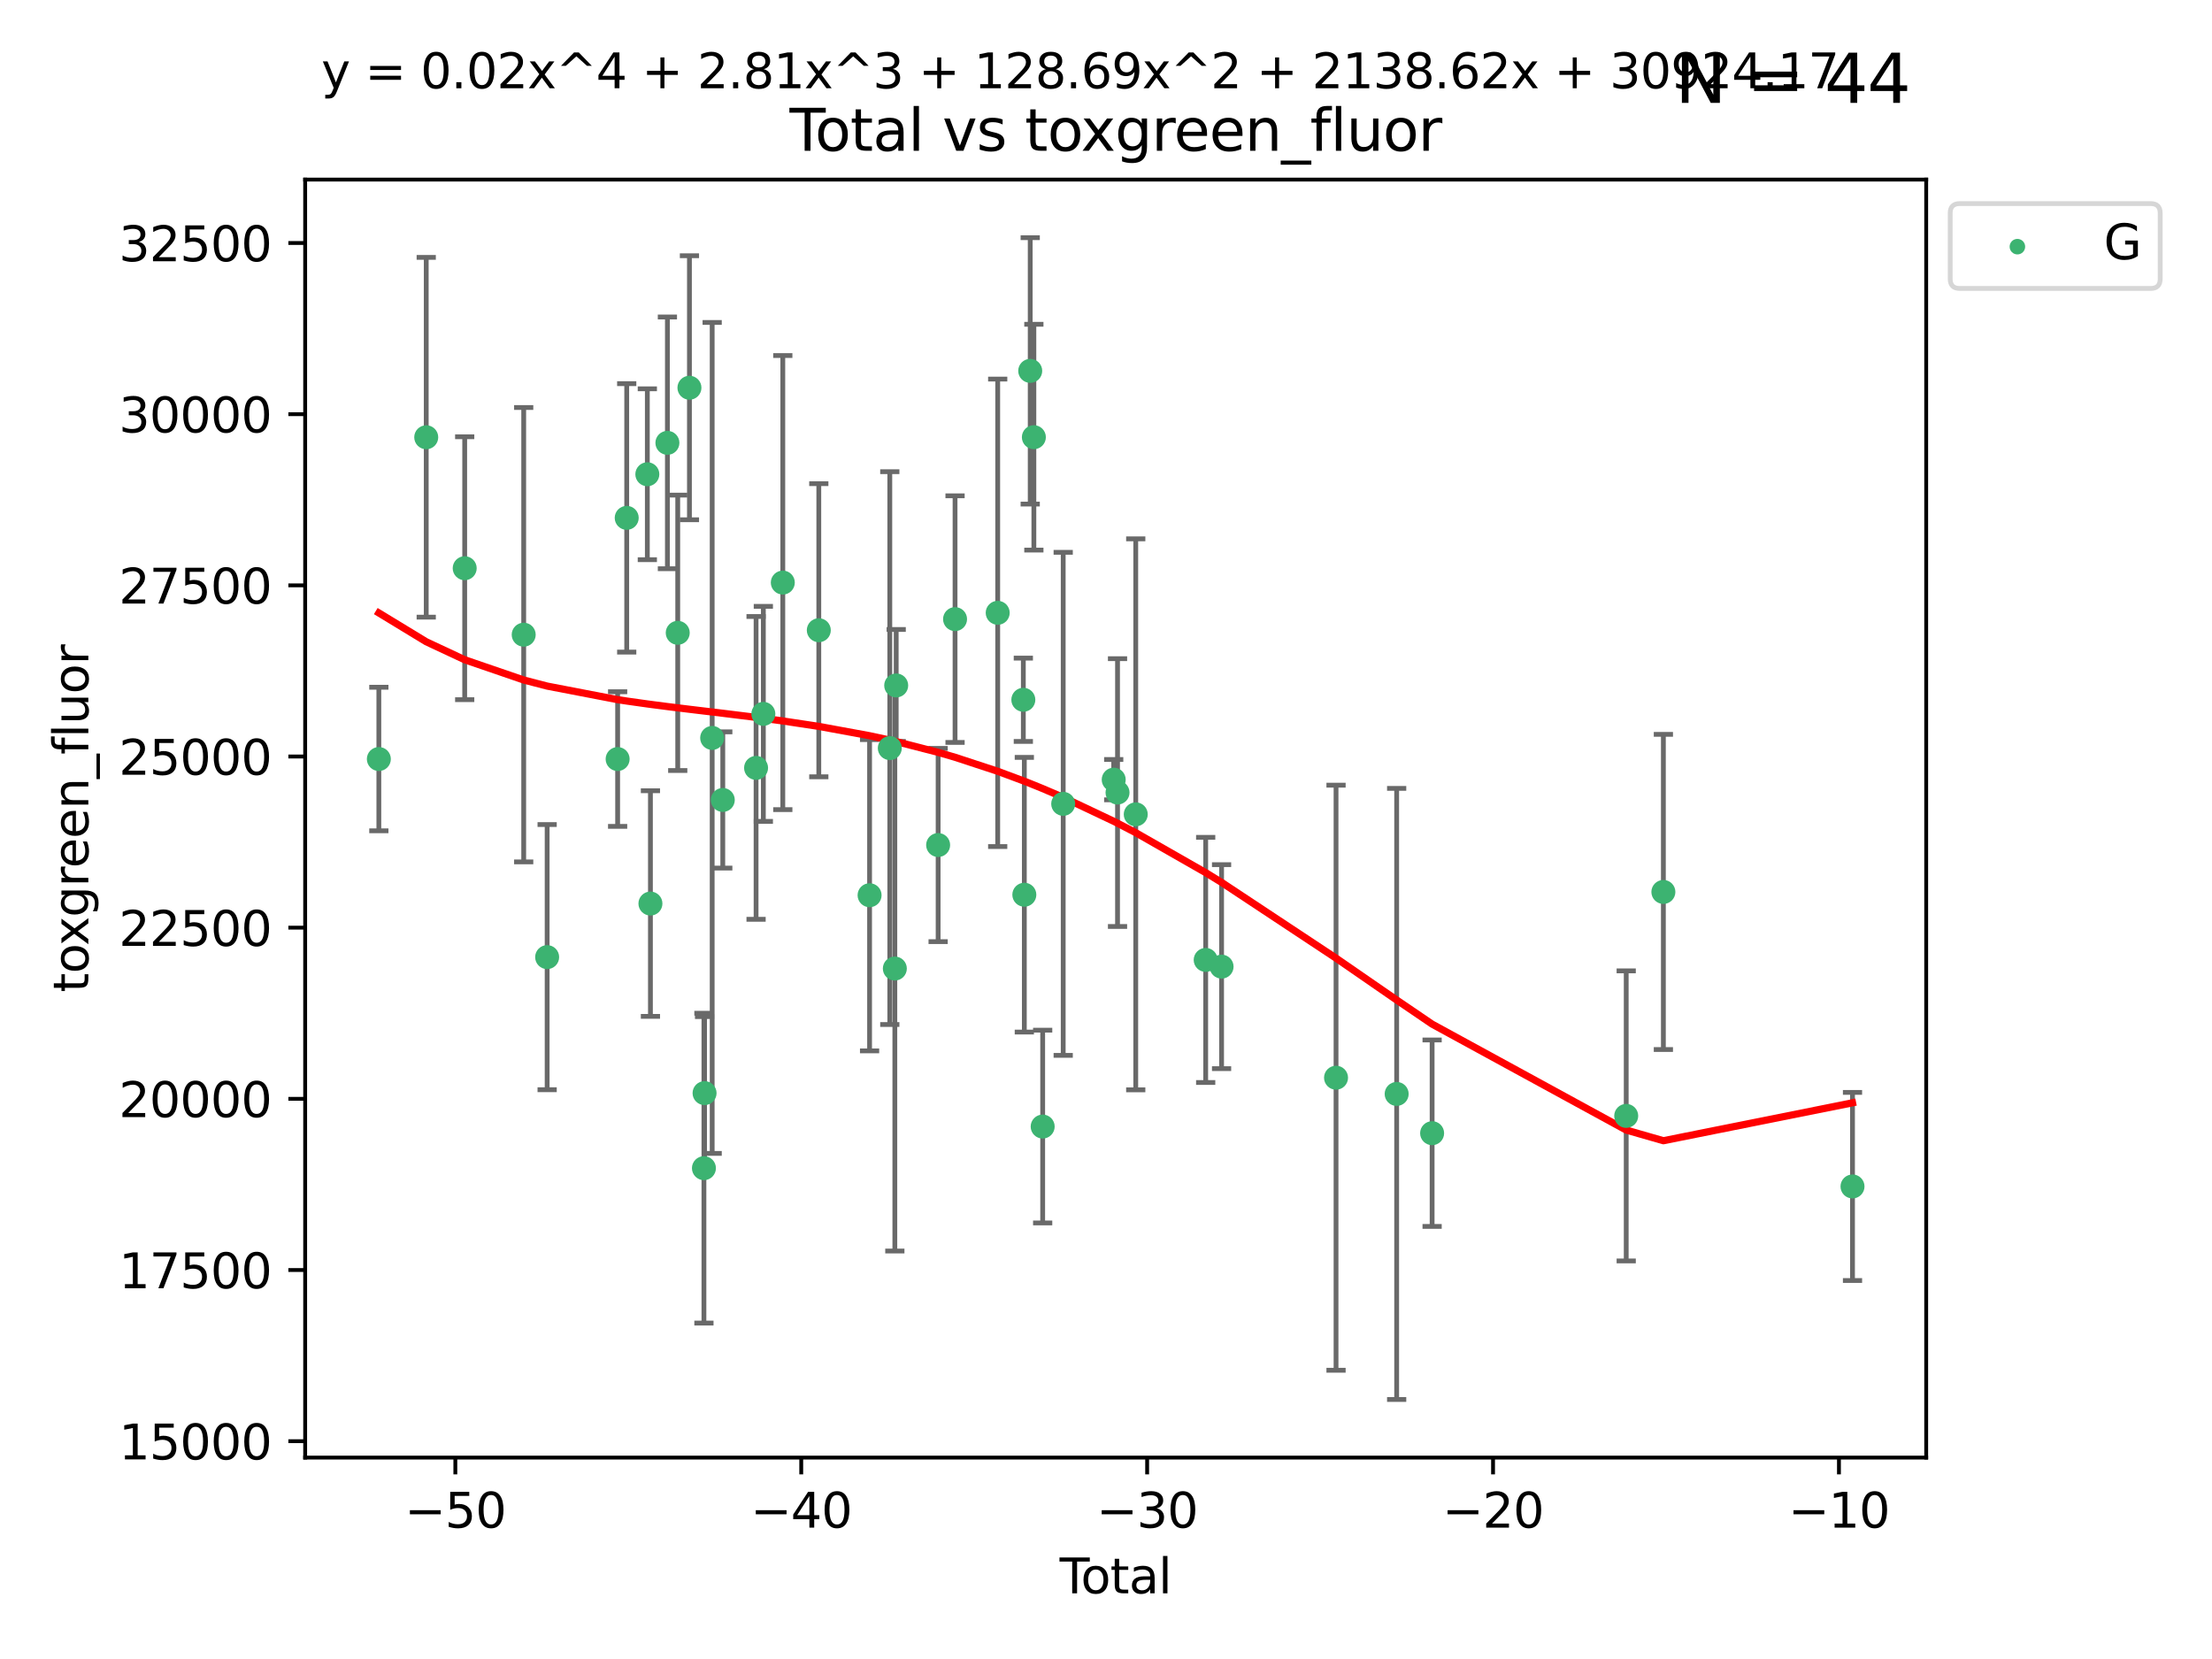 <?xml version="1.0" encoding="utf-8" standalone="no"?>
<!DOCTYPE svg PUBLIC "-//W3C//DTD SVG 1.1//EN"
  "http://www.w3.org/Graphics/SVG/1.1/DTD/svg11.dtd">
<svg xmlns:xlink="http://www.w3.org/1999/xlink" width="460.8pt" height="345.6pt" viewBox="0 0 460.8 345.6" xmlns="http://www.w3.org/2000/svg" version="1.1">
 <defs>
  <style type="text/css">*{stroke-linejoin: round; stroke-linecap: butt}</style>
 </defs>
 <g id="figure_1">
  <g id="patch_1">
   <path d="M 0 345.6 
L 460.8 345.6 
L 460.8 0 
L 0 0 
z
" style="fill: #ffffff"/>
  </g>
  <g id="axes_1">
   <g id="patch_2">
    <path d="M 63.571 303.64 
L 401.26 303.64 
L 401.26 37.411 
L 63.571 37.411 
z
" style="fill: #ffffff"/>
   </g>
   <g id="PathCollection_1">
    <defs>
     <path id="m1d3eea63c9" d="M 0 1.118 
C 0.297 1.118 0.581 1 0.791 0.791 
C 1 0.581 1.118 0.297 1.118 0 
C 1.118 -0.297 1 -0.581 0.791 -0.791 
C 0.581 -1 0.297 -1.118 0 -1.118 
C -0.297 -1.118 -0.581 -1 -0.791 -0.791 
C -1 -0.581 -1.118 -0.297 -1.118 0 
C -1.118 0.297 -1 0.581 -0.791 0.791 
C -0.581 1 -0.297 1.118 0 1.118 
z
" style="stroke: #3cb371"/>
    </defs>
    <g clip-path="url(#pdbb70f2aab)">
     <use xlink:href="#m1d3eea63c9" x="78.921" y="158.12" style="fill: #3cb371; stroke: #3cb371"/>
     <use xlink:href="#m1d3eea63c9" x="88.792" y="91.091" style="fill: #3cb371; stroke: #3cb371"/>
     <use xlink:href="#m1d3eea63c9" x="96.805" y="118.37" style="fill: #3cb371; stroke: #3cb371"/>
     <use xlink:href="#m1d3eea63c9" x="109.096" y="132.218" style="fill: #3cb371; stroke: #3cb371"/>
     <use xlink:href="#m1d3eea63c9" x="113.98" y="199.386" style="fill: #3cb371; stroke: #3cb371"/>
     <use xlink:href="#m1d3eea63c9" x="128.664" y="158.123" style="fill: #3cb371; stroke: #3cb371"/>
     <use xlink:href="#m1d3eea63c9" x="130.556" y="107.882" style="fill: #3cb371; stroke: #3cb371"/>
     <use xlink:href="#m1d3eea63c9" x="134.852" y="98.795" style="fill: #3cb371; stroke: #3cb371"/>
     <use xlink:href="#m1d3eea63c9" x="135.497" y="188.227" style="fill: #3cb371; stroke: #3cb371"/>
     <use xlink:href="#m1d3eea63c9" x="139.033" y="92.253" style="fill: #3cb371; stroke: #3cb371"/>
     <use xlink:href="#m1d3eea63c9" x="141.185" y="131.827" style="fill: #3cb371; stroke: #3cb371"/>
     <use xlink:href="#m1d3eea63c9" x="143.623" y="80.774" style="fill: #3cb371; stroke: #3cb371"/>
     <use xlink:href="#m1d3eea63c9" x="146.642" y="243.35" style="fill: #3cb371; stroke: #3cb371"/>
     <use xlink:href="#m1d3eea63c9" x="146.775" y="227.716" style="fill: #3cb371; stroke: #3cb371"/>
     <use xlink:href="#m1d3eea63c9" x="148.358" y="153.724" style="fill: #3cb371; stroke: #3cb371"/>
     <use xlink:href="#m1d3eea63c9" x="150.568" y="166.645" style="fill: #3cb371; stroke: #3cb371"/>
     <use xlink:href="#m1d3eea63c9" x="157.504" y="159.966" style="fill: #3cb371; stroke: #3cb371"/>
     <use xlink:href="#m1d3eea63c9" x="159.019" y="148.714" style="fill: #3cb371; stroke: #3cb371"/>
     <use xlink:href="#m1d3eea63c9" x="163.072" y="121.362" style="fill: #3cb371; stroke: #3cb371"/>
     <use xlink:href="#m1d3eea63c9" x="170.572" y="131.288" style="fill: #3cb371; stroke: #3cb371"/>
     <use xlink:href="#m1d3eea63c9" x="181.15" y="186.492" style="fill: #3cb371; stroke: #3cb371"/>
     <use xlink:href="#m1d3eea63c9" x="185.362" y="155.843" style="fill: #3cb371; stroke: #3cb371"/>
     <use xlink:href="#m1d3eea63c9" x="186.412" y="201.766" style="fill: #3cb371; stroke: #3cb371"/>
     <use xlink:href="#m1d3eea63c9" x="186.695" y="142.792" style="fill: #3cb371; stroke: #3cb371"/>
     <use xlink:href="#m1d3eea63c9" x="195.43" y="176.034" style="fill: #3cb371; stroke: #3cb371"/>
     <use xlink:href="#m1d3eea63c9" x="198.955" y="128.973" style="fill: #3cb371; stroke: #3cb371"/>
     <use xlink:href="#m1d3eea63c9" x="207.84" y="127.661" style="fill: #3cb371; stroke: #3cb371"/>
     <use xlink:href="#m1d3eea63c9" x="213.179" y="145.776" style="fill: #3cb371; stroke: #3cb371"/>
     <use xlink:href="#m1d3eea63c9" x="213.387" y="186.388" style="fill: #3cb371; stroke: #3cb371"/>
     <use xlink:href="#m1d3eea63c9" x="214.613" y="77.259" style="fill: #3cb371; stroke: #3cb371"/>
     <use xlink:href="#m1d3eea63c9" x="215.374" y="91.076" style="fill: #3cb371; stroke: #3cb371"/>
     <use xlink:href="#m1d3eea63c9" x="217.208" y="234.684" style="fill: #3cb371; stroke: #3cb371"/>
     <use xlink:href="#m1d3eea63c9" x="221.485" y="167.457" style="fill: #3cb371; stroke: #3cb371"/>
     <use xlink:href="#m1d3eea63c9" x="232.007" y="162.419" style="fill: #3cb371; stroke: #3cb371"/>
     <use xlink:href="#m1d3eea63c9" x="232.802" y="165.106" style="fill: #3cb371; stroke: #3cb371"/>
     <use xlink:href="#m1d3eea63c9" x="236.597" y="169.642" style="fill: #3cb371; stroke: #3cb371"/>
     <use xlink:href="#m1d3eea63c9" x="251.167" y="199.969" style="fill: #3cb371; stroke: #3cb371"/>
     <use xlink:href="#m1d3eea63c9" x="254.476" y="201.37" style="fill: #3cb371; stroke: #3cb371"/>
     <use xlink:href="#m1d3eea63c9" x="278.321" y="224.508" style="fill: #3cb371; stroke: #3cb371"/>
     <use xlink:href="#m1d3eea63c9" x="290.95" y="227.887" style="fill: #3cb371; stroke: #3cb371"/>
     <use xlink:href="#m1d3eea63c9" x="298.336" y="236.065" style="fill: #3cb371; stroke: #3cb371"/>
     <use xlink:href="#m1d3eea63c9" x="338.77" y="232.46" style="fill: #3cb371; stroke: #3cb371"/>
     <use xlink:href="#m1d3eea63c9" x="346.513" y="185.808" style="fill: #3cb371; stroke: #3cb371"/>
     <use xlink:href="#m1d3eea63c9" x="385.911" y="247.161" style="fill: #3cb371; stroke: #3cb371"/>
    </g>
   </g>
   <g id="matplotlib.axis_1">
    <g id="xtick_1">
     <g id="line2d_1">
      <defs>
       <path id="m1294e94d3f" d="M 0 0 
L 0 3.5 
" style="stroke: #000000; stroke-width: 0.8"/>
      </defs>
      <g>
       <use xlink:href="#m1294e94d3f" x="94.856" y="303.64" style="stroke: #000000; stroke-width: 0.8"/>
      </g>
     </g>
     <g id="text_1">
      <!-- −50 -->
      <g transform="translate(84.304 318.238)scale(0.1 -0.1)">
       <defs>
        <path id="DejaVuSans-2212" d="M 678 2272 
L 4684 2272 
L 4684 1741 
L 678 1741 
L 678 2272 
z
" transform="scale(0.016)"/>
        <path id="DejaVuSans-35" d="M 691 4666 
L 3169 4666 
L 3169 4134 
L 1269 4134 
L 1269 2991 
Q 1406 3038 1543 3061 
Q 1681 3084 1819 3084 
Q 2600 3084 3056 2656 
Q 3513 2228 3513 1497 
Q 3513 744 3044 326 
Q 2575 -91 1722 -91 
Q 1428 -91 1123 -41 
Q 819 9 494 109 
L 494 744 
Q 775 591 1075 516 
Q 1375 441 1709 441 
Q 2250 441 2565 725 
Q 2881 1009 2881 1497 
Q 2881 1984 2565 2268 
Q 2250 2553 1709 2553 
Q 1456 2553 1204 2497 
Q 953 2441 691 2322 
L 691 4666 
z
" transform="scale(0.016)"/>
        <path id="DejaVuSans-30" d="M 2034 4250 
Q 1547 4250 1301 3770 
Q 1056 3291 1056 2328 
Q 1056 1369 1301 889 
Q 1547 409 2034 409 
Q 2525 409 2770 889 
Q 3016 1369 3016 2328 
Q 3016 3291 2770 3770 
Q 2525 4250 2034 4250 
z
M 2034 4750 
Q 2819 4750 3233 4129 
Q 3647 3509 3647 2328 
Q 3647 1150 3233 529 
Q 2819 -91 2034 -91 
Q 1250 -91 836 529 
Q 422 1150 422 2328 
Q 422 3509 836 4129 
Q 1250 4750 2034 4750 
z
" transform="scale(0.016)"/>
       </defs>
       <use xlink:href="#DejaVuSans-2212"/>
       <use xlink:href="#DejaVuSans-35" x="83.789"/>
       <use xlink:href="#DejaVuSans-30" x="147.412"/>
      </g>
     </g>
    </g>
    <g id="xtick_2">
     <g id="line2d_2">
      <g>
       <use xlink:href="#m1294e94d3f" x="166.914" y="303.64" style="stroke: #000000; stroke-width: 0.8"/>
      </g>
     </g>
     <g id="text_2">
      <!-- −40 -->
      <g transform="translate(156.361 318.238)scale(0.1 -0.1)">
       <defs>
        <path id="DejaVuSans-34" d="M 2419 4116 
L 825 1625 
L 2419 1625 
L 2419 4116 
z
M 2253 4666 
L 3047 4666 
L 3047 1625 
L 3713 1625 
L 3713 1100 
L 3047 1100 
L 3047 0 
L 2419 0 
L 2419 1100 
L 313 1100 
L 313 1709 
L 2253 4666 
z
" transform="scale(0.016)"/>
       </defs>
       <use xlink:href="#DejaVuSans-2212"/>
       <use xlink:href="#DejaVuSans-34" x="83.789"/>
       <use xlink:href="#DejaVuSans-30" x="147.412"/>
      </g>
     </g>
    </g>
    <g id="xtick_3">
     <g id="line2d_3">
      <g>
       <use xlink:href="#m1294e94d3f" x="238.971" y="303.64" style="stroke: #000000; stroke-width: 0.8"/>
      </g>
     </g>
     <g id="text_3">
      <!-- −30 -->
      <g transform="translate(228.419 318.238)scale(0.1 -0.1)">
       <defs>
        <path id="DejaVuSans-33" d="M 2597 2516 
Q 3050 2419 3304 2112 
Q 3559 1806 3559 1356 
Q 3559 666 3084 287 
Q 2609 -91 1734 -91 
Q 1441 -91 1130 -33 
Q 819 25 488 141 
L 488 750 
Q 750 597 1062 519 
Q 1375 441 1716 441 
Q 2309 441 2620 675 
Q 2931 909 2931 1356 
Q 2931 1769 2642 2001 
Q 2353 2234 1838 2234 
L 1294 2234 
L 1294 2753 
L 1863 2753 
Q 2328 2753 2575 2939 
Q 2822 3125 2822 3475 
Q 2822 3834 2567 4026 
Q 2313 4219 1838 4219 
Q 1578 4219 1281 4162 
Q 984 4106 628 3988 
L 628 4550 
Q 988 4650 1302 4700 
Q 1616 4750 1894 4750 
Q 2613 4750 3031 4423 
Q 3450 4097 3450 3541 
Q 3450 3153 3228 2886 
Q 3006 2619 2597 2516 
z
" transform="scale(0.016)"/>
       </defs>
       <use xlink:href="#DejaVuSans-2212"/>
       <use xlink:href="#DejaVuSans-33" x="83.789"/>
       <use xlink:href="#DejaVuSans-30" x="147.412"/>
      </g>
     </g>
    </g>
    <g id="xtick_4">
     <g id="line2d_4">
      <g>
       <use xlink:href="#m1294e94d3f" x="311.029" y="303.64" style="stroke: #000000; stroke-width: 0.8"/>
      </g>
     </g>
     <g id="text_4">
      <!-- −20 -->
      <g transform="translate(300.476 318.238)scale(0.1 -0.1)">
       <defs>
        <path id="DejaVuSans-32" d="M 1228 531 
L 3431 531 
L 3431 0 
L 469 0 
L 469 531 
Q 828 903 1448 1529 
Q 2069 2156 2228 2338 
Q 2531 2678 2651 2914 
Q 2772 3150 2772 3378 
Q 2772 3750 2511 3984 
Q 2250 4219 1831 4219 
Q 1534 4219 1204 4116 
Q 875 4013 500 3803 
L 500 4441 
Q 881 4594 1212 4672 
Q 1544 4750 1819 4750 
Q 2544 4750 2975 4387 
Q 3406 4025 3406 3419 
Q 3406 3131 3298 2873 
Q 3191 2616 2906 2266 
Q 2828 2175 2409 1742 
Q 1991 1309 1228 531 
z
" transform="scale(0.016)"/>
       </defs>
       <use xlink:href="#DejaVuSans-2212"/>
       <use xlink:href="#DejaVuSans-32" x="83.789"/>
       <use xlink:href="#DejaVuSans-30" x="147.412"/>
      </g>
     </g>
    </g>
    <g id="xtick_5">
     <g id="line2d_5">
      <g>
       <use xlink:href="#m1294e94d3f" x="383.086" y="303.64" style="stroke: #000000; stroke-width: 0.8"/>
      </g>
     </g>
     <g id="text_5">
      <!-- −10 -->
      <g transform="translate(372.534 318.238)scale(0.1 -0.1)">
       <defs>
        <path id="DejaVuSans-31" d="M 794 531 
L 1825 531 
L 1825 4091 
L 703 3866 
L 703 4441 
L 1819 4666 
L 2450 4666 
L 2450 531 
L 3481 531 
L 3481 0 
L 794 0 
L 794 531 
z
" transform="scale(0.016)"/>
       </defs>
       <use xlink:href="#DejaVuSans-2212"/>
       <use xlink:href="#DejaVuSans-31" x="83.789"/>
       <use xlink:href="#DejaVuSans-30" x="147.412"/>
      </g>
     </g>
    </g>
    <g id="text_6">
     <!-- Total -->
     <g transform="translate(220.739 331.917)scale(0.1 -0.1)">
      <defs>
       <path id="DejaVuSans-54" d="M -19 4666 
L 3928 4666 
L 3928 4134 
L 2272 4134 
L 2272 0 
L 1638 0 
L 1638 4134 
L -19 4134 
L -19 4666 
z
" transform="scale(0.016)"/>
       <path id="DejaVuSans-6f" d="M 1959 3097 
Q 1497 3097 1228 2736 
Q 959 2375 959 1747 
Q 959 1119 1226 758 
Q 1494 397 1959 397 
Q 2419 397 2687 759 
Q 2956 1122 2956 1747 
Q 2956 2369 2687 2733 
Q 2419 3097 1959 3097 
z
M 1959 3584 
Q 2709 3584 3137 3096 
Q 3566 2609 3566 1747 
Q 3566 888 3137 398 
Q 2709 -91 1959 -91 
Q 1206 -91 779 398 
Q 353 888 353 1747 
Q 353 2609 779 3096 
Q 1206 3584 1959 3584 
z
" transform="scale(0.016)"/>
       <path id="DejaVuSans-74" d="M 1172 4494 
L 1172 3500 
L 2356 3500 
L 2356 3053 
L 1172 3053 
L 1172 1153 
Q 1172 725 1289 603 
Q 1406 481 1766 481 
L 2356 481 
L 2356 0 
L 1766 0 
Q 1100 0 847 248 
Q 594 497 594 1153 
L 594 3053 
L 172 3053 
L 172 3500 
L 594 3500 
L 594 4494 
L 1172 4494 
z
" transform="scale(0.016)"/>
       <path id="DejaVuSans-61" d="M 2194 1759 
Q 1497 1759 1228 1600 
Q 959 1441 959 1056 
Q 959 750 1161 570 
Q 1363 391 1709 391 
Q 2188 391 2477 730 
Q 2766 1069 2766 1631 
L 2766 1759 
L 2194 1759 
z
M 3341 1997 
L 3341 0 
L 2766 0 
L 2766 531 
Q 2569 213 2275 61 
Q 1981 -91 1556 -91 
Q 1019 -91 701 211 
Q 384 513 384 1019 
Q 384 1609 779 1909 
Q 1175 2209 1959 2209 
L 2766 2209 
L 2766 2266 
Q 2766 2663 2505 2880 
Q 2244 3097 1772 3097 
Q 1472 3097 1187 3025 
Q 903 2953 641 2809 
L 641 3341 
Q 956 3463 1253 3523 
Q 1550 3584 1831 3584 
Q 2591 3584 2966 3190 
Q 3341 2797 3341 1997 
z
" transform="scale(0.016)"/>
       <path id="DejaVuSans-6c" d="M 603 4863 
L 1178 4863 
L 1178 0 
L 603 0 
L 603 4863 
z
" transform="scale(0.016)"/>
      </defs>
      <use xlink:href="#DejaVuSans-54"/>
      <use xlink:href="#DejaVuSans-6f" x="44.084"/>
      <use xlink:href="#DejaVuSans-74" x="105.266"/>
      <use xlink:href="#DejaVuSans-61" x="144.475"/>
      <use xlink:href="#DejaVuSans-6c" x="205.754"/>
     </g>
    </g>
   </g>
   <g id="matplotlib.axis_2">
    <g id="ytick_1">
     <g id="line2d_6">
      <defs>
       <path id="ma5fd1aece3" d="M 0 0 
L -3.5 0 
" style="stroke: #000000; stroke-width: 0.8"/>
      </defs>
      <g>
       <use xlink:href="#ma5fd1aece3" x="63.571" y="300.223" style="stroke: #000000; stroke-width: 0.8"/>
      </g>
     </g>
     <g id="text_7">
      <!-- 15000 -->
      <g transform="translate(24.759 304.022)scale(0.1 -0.1)">
       <use xlink:href="#DejaVuSans-31"/>
       <use xlink:href="#DejaVuSans-35" x="63.623"/>
       <use xlink:href="#DejaVuSans-30" x="127.246"/>
       <use xlink:href="#DejaVuSans-30" x="190.869"/>
       <use xlink:href="#DejaVuSans-30" x="254.492"/>
      </g>
     </g>
    </g>
    <g id="ytick_2">
     <g id="line2d_7">
      <g>
       <use xlink:href="#ma5fd1aece3" x="63.571" y="264.566" style="stroke: #000000; stroke-width: 0.8"/>
      </g>
     </g>
     <g id="text_8">
      <!-- 17500 -->
      <g transform="translate(24.759 268.365)scale(0.1 -0.1)">
       <defs>
        <path id="DejaVuSans-37" d="M 525 4666 
L 3525 4666 
L 3525 4397 
L 1831 0 
L 1172 0 
L 2766 4134 
L 525 4134 
L 525 4666 
z
" transform="scale(0.016)"/>
       </defs>
       <use xlink:href="#DejaVuSans-31"/>
       <use xlink:href="#DejaVuSans-37" x="63.623"/>
       <use xlink:href="#DejaVuSans-35" x="127.246"/>
       <use xlink:href="#DejaVuSans-30" x="190.869"/>
       <use xlink:href="#DejaVuSans-30" x="254.492"/>
      </g>
     </g>
    </g>
    <g id="ytick_3">
     <g id="line2d_8">
      <g>
       <use xlink:href="#ma5fd1aece3" x="63.571" y="228.908" style="stroke: #000000; stroke-width: 0.8"/>
      </g>
     </g>
     <g id="text_9">
      <!-- 20000 -->
      <g transform="translate(24.759 232.707)scale(0.1 -0.1)">
       <use xlink:href="#DejaVuSans-32"/>
       <use xlink:href="#DejaVuSans-30" x="63.623"/>
       <use xlink:href="#DejaVuSans-30" x="127.246"/>
       <use xlink:href="#DejaVuSans-30" x="190.869"/>
       <use xlink:href="#DejaVuSans-30" x="254.492"/>
      </g>
     </g>
    </g>
    <g id="ytick_4">
     <g id="line2d_9">
      <g>
       <use xlink:href="#ma5fd1aece3" x="63.571" y="193.251" style="stroke: #000000; stroke-width: 0.8"/>
      </g>
     </g>
     <g id="text_10">
      <!-- 22500 -->
      <g transform="translate(24.759 197.05)scale(0.1 -0.1)">
       <use xlink:href="#DejaVuSans-32"/>
       <use xlink:href="#DejaVuSans-32" x="63.623"/>
       <use xlink:href="#DejaVuSans-35" x="127.246"/>
       <use xlink:href="#DejaVuSans-30" x="190.869"/>
       <use xlink:href="#DejaVuSans-30" x="254.492"/>
      </g>
     </g>
    </g>
    <g id="ytick_5">
     <g id="line2d_10">
      <g>
       <use xlink:href="#ma5fd1aece3" x="63.571" y="157.593" style="stroke: #000000; stroke-width: 0.8"/>
      </g>
     </g>
     <g id="text_11">
      <!-- 25000 -->
      <g transform="translate(24.759 161.392)scale(0.1 -0.1)">
       <use xlink:href="#DejaVuSans-32"/>
       <use xlink:href="#DejaVuSans-35" x="63.623"/>
       <use xlink:href="#DejaVuSans-30" x="127.246"/>
       <use xlink:href="#DejaVuSans-30" x="190.869"/>
       <use xlink:href="#DejaVuSans-30" x="254.492"/>
      </g>
     </g>
    </g>
    <g id="ytick_6">
     <g id="line2d_11">
      <g>
       <use xlink:href="#ma5fd1aece3" x="63.571" y="121.935" style="stroke: #000000; stroke-width: 0.8"/>
      </g>
     </g>
     <g id="text_12">
      <!-- 27500 -->
      <g transform="translate(24.759 125.735)scale(0.1 -0.1)">
       <use xlink:href="#DejaVuSans-32"/>
       <use xlink:href="#DejaVuSans-37" x="63.623"/>
       <use xlink:href="#DejaVuSans-35" x="127.246"/>
       <use xlink:href="#DejaVuSans-30" x="190.869"/>
       <use xlink:href="#DejaVuSans-30" x="254.492"/>
      </g>
     </g>
    </g>
    <g id="ytick_7">
     <g id="line2d_12">
      <g>
       <use xlink:href="#ma5fd1aece3" x="63.571" y="86.278" style="stroke: #000000; stroke-width: 0.8"/>
      </g>
     </g>
     <g id="text_13">
      <!-- 30000 -->
      <g transform="translate(24.759 90.077)scale(0.1 -0.1)">
       <use xlink:href="#DejaVuSans-33"/>
       <use xlink:href="#DejaVuSans-30" x="63.623"/>
       <use xlink:href="#DejaVuSans-30" x="127.246"/>
       <use xlink:href="#DejaVuSans-30" x="190.869"/>
       <use xlink:href="#DejaVuSans-30" x="254.492"/>
      </g>
     </g>
    </g>
    <g id="ytick_8">
     <g id="line2d_13">
      <g>
       <use xlink:href="#ma5fd1aece3" x="63.571" y="50.62" style="stroke: #000000; stroke-width: 0.8"/>
      </g>
     </g>
     <g id="text_14">
      <!-- 32500 -->
      <g transform="translate(24.759 54.42)scale(0.1 -0.1)">
       <use xlink:href="#DejaVuSans-33"/>
       <use xlink:href="#DejaVuSans-32" x="63.623"/>
       <use xlink:href="#DejaVuSans-35" x="127.246"/>
       <use xlink:href="#DejaVuSans-30" x="190.869"/>
       <use xlink:href="#DejaVuSans-30" x="254.492"/>
      </g>
     </g>
    </g>
    <g id="text_15">
     <!-- toxgreen_fluor -->
     <g transform="translate(18.401 206.72)rotate(-90)scale(0.1 -0.1)">
      <defs>
       <path id="DejaVuSans-78" d="M 3513 3500 
L 2247 1797 
L 3578 0 
L 2900 0 
L 1881 1375 
L 863 0 
L 184 0 
L 1544 1831 
L 300 3500 
L 978 3500 
L 1906 2253 
L 2834 3500 
L 3513 3500 
z
" transform="scale(0.016)"/>
       <path id="DejaVuSans-67" d="M 2906 1791 
Q 2906 2416 2648 2759 
Q 2391 3103 1925 3103 
Q 1463 3103 1205 2759 
Q 947 2416 947 1791 
Q 947 1169 1205 825 
Q 1463 481 1925 481 
Q 2391 481 2648 825 
Q 2906 1169 2906 1791 
z
M 3481 434 
Q 3481 -459 3084 -895 
Q 2688 -1331 1869 -1331 
Q 1566 -1331 1297 -1286 
Q 1028 -1241 775 -1147 
L 775 -588 
Q 1028 -725 1275 -790 
Q 1522 -856 1778 -856 
Q 2344 -856 2625 -561 
Q 2906 -266 2906 331 
L 2906 616 
Q 2728 306 2450 153 
Q 2172 0 1784 0 
Q 1141 0 747 490 
Q 353 981 353 1791 
Q 353 2603 747 3093 
Q 1141 3584 1784 3584 
Q 2172 3584 2450 3431 
Q 2728 3278 2906 2969 
L 2906 3500 
L 3481 3500 
L 3481 434 
z
" transform="scale(0.016)"/>
       <path id="DejaVuSans-72" d="M 2631 2963 
Q 2534 3019 2420 3045 
Q 2306 3072 2169 3072 
Q 1681 3072 1420 2755 
Q 1159 2438 1159 1844 
L 1159 0 
L 581 0 
L 581 3500 
L 1159 3500 
L 1159 2956 
Q 1341 3275 1631 3429 
Q 1922 3584 2338 3584 
Q 2397 3584 2469 3576 
Q 2541 3569 2628 3553 
L 2631 2963 
z
" transform="scale(0.016)"/>
       <path id="DejaVuSans-65" d="M 3597 1894 
L 3597 1613 
L 953 1613 
Q 991 1019 1311 708 
Q 1631 397 2203 397 
Q 2534 397 2845 478 
Q 3156 559 3463 722 
L 3463 178 
Q 3153 47 2828 -22 
Q 2503 -91 2169 -91 
Q 1331 -91 842 396 
Q 353 884 353 1716 
Q 353 2575 817 3079 
Q 1281 3584 2069 3584 
Q 2775 3584 3186 3129 
Q 3597 2675 3597 1894 
z
M 3022 2063 
Q 3016 2534 2758 2815 
Q 2500 3097 2075 3097 
Q 1594 3097 1305 2825 
Q 1016 2553 972 2059 
L 3022 2063 
z
" transform="scale(0.016)"/>
       <path id="DejaVuSans-6e" d="M 3513 2113 
L 3513 0 
L 2938 0 
L 2938 2094 
Q 2938 2591 2744 2837 
Q 2550 3084 2163 3084 
Q 1697 3084 1428 2787 
Q 1159 2491 1159 1978 
L 1159 0 
L 581 0 
L 581 3500 
L 1159 3500 
L 1159 2956 
Q 1366 3272 1645 3428 
Q 1925 3584 2291 3584 
Q 2894 3584 3203 3211 
Q 3513 2838 3513 2113 
z
" transform="scale(0.016)"/>
       <path id="DejaVuSans-5f" d="M 3263 -1063 
L 3263 -1509 
L -63 -1509 
L -63 -1063 
L 3263 -1063 
z
" transform="scale(0.016)"/>
       <path id="DejaVuSans-66" d="M 2375 4863 
L 2375 4384 
L 1825 4384 
Q 1516 4384 1395 4259 
Q 1275 4134 1275 3809 
L 1275 3500 
L 2222 3500 
L 2222 3053 
L 1275 3053 
L 1275 0 
L 697 0 
L 697 3053 
L 147 3053 
L 147 3500 
L 697 3500 
L 697 3744 
Q 697 4328 969 4595 
Q 1241 4863 1831 4863 
L 2375 4863 
z
" transform="scale(0.016)"/>
       <path id="DejaVuSans-75" d="M 544 1381 
L 544 3500 
L 1119 3500 
L 1119 1403 
Q 1119 906 1312 657 
Q 1506 409 1894 409 
Q 2359 409 2629 706 
Q 2900 1003 2900 1516 
L 2900 3500 
L 3475 3500 
L 3475 0 
L 2900 0 
L 2900 538 
Q 2691 219 2414 64 
Q 2138 -91 1772 -91 
Q 1169 -91 856 284 
Q 544 659 544 1381 
z
M 1991 3584 
L 1991 3584 
z
" transform="scale(0.016)"/>
      </defs>
      <use xlink:href="#DejaVuSans-74"/>
      <use xlink:href="#DejaVuSans-6f" x="39.209"/>
      <use xlink:href="#DejaVuSans-78" x="97.266"/>
      <use xlink:href="#DejaVuSans-67" x="156.445"/>
      <use xlink:href="#DejaVuSans-72" x="219.922"/>
      <use xlink:href="#DejaVuSans-65" x="258.785"/>
      <use xlink:href="#DejaVuSans-65" x="320.309"/>
      <use xlink:href="#DejaVuSans-6e" x="381.832"/>
      <use xlink:href="#DejaVuSans-5f" x="445.211"/>
      <use xlink:href="#DejaVuSans-66" x="495.211"/>
      <use xlink:href="#DejaVuSans-6c" x="530.416"/>
      <use xlink:href="#DejaVuSans-75" x="558.199"/>
      <use xlink:href="#DejaVuSans-6f" x="621.578"/>
      <use xlink:href="#DejaVuSans-72" x="682.76"/>
     </g>
    </g>
   </g>
   <g id="LineCollection_1">
    <path d="M 78.921 173.073 
L 78.921 143.168 
" clip-path="url(#pdbb70f2aab)" style="fill: none; stroke: #696969"/>
    <path d="M 88.792 128.563 
L 88.792 53.62 
" clip-path="url(#pdbb70f2aab)" style="fill: none; stroke: #696969"/>
    <path d="M 96.805 145.753 
L 96.805 90.988 
" clip-path="url(#pdbb70f2aab)" style="fill: none; stroke: #696969"/>
    <path d="M 109.096 179.547 
L 109.096 84.889 
" clip-path="url(#pdbb70f2aab)" style="fill: none; stroke: #696969"/>
    <path d="M 113.98 227.007 
L 113.98 171.764 
" clip-path="url(#pdbb70f2aab)" style="fill: none; stroke: #696969"/>
    <path d="M 128.664 172.145 
L 128.664 144.102 
" clip-path="url(#pdbb70f2aab)" style="fill: none; stroke: #696969"/>
    <path d="M 130.556 135.845 
L 130.556 79.919 
" clip-path="url(#pdbb70f2aab)" style="fill: none; stroke: #696969"/>
    <path d="M 134.852 116.597 
L 134.852 80.993 
" clip-path="url(#pdbb70f2aab)" style="fill: none; stroke: #696969"/>
    <path d="M 135.497 211.729 
L 135.497 164.724 
" clip-path="url(#pdbb70f2aab)" style="fill: none; stroke: #696969"/>
    <path d="M 139.033 118.473 
L 139.033 66.034 
" clip-path="url(#pdbb70f2aab)" style="fill: none; stroke: #696969"/>
    <path d="M 141.185 160.515 
L 141.185 103.139 
" clip-path="url(#pdbb70f2aab)" style="fill: none; stroke: #696969"/>
    <path d="M 143.623 108.274 
L 143.623 53.274 
" clip-path="url(#pdbb70f2aab)" style="fill: none; stroke: #696969"/>
    <path d="M 146.642 275.621 
L 146.642 211.08 
" clip-path="url(#pdbb70f2aab)" style="fill: none; stroke: #696969"/>
    <path d="M 146.775 243.655 
L 146.775 211.778 
" clip-path="url(#pdbb70f2aab)" style="fill: none; stroke: #696969"/>
    <path d="M 148.358 240.277 
L 148.358 67.171 
" clip-path="url(#pdbb70f2aab)" style="fill: none; stroke: #696969"/>
    <path d="M 150.568 180.834 
L 150.568 152.456 
" clip-path="url(#pdbb70f2aab)" style="fill: none; stroke: #696969"/>
    <path d="M 157.504 191.509 
L 157.504 128.424 
" clip-path="url(#pdbb70f2aab)" style="fill: none; stroke: #696969"/>
    <path d="M 159.019 171.111 
L 159.019 126.317 
" clip-path="url(#pdbb70f2aab)" style="fill: none; stroke: #696969"/>
    <path d="M 163.072 168.659 
L 163.072 74.066 
" clip-path="url(#pdbb70f2aab)" style="fill: none; stroke: #696969"/>
    <path d="M 170.572 161.82 
L 170.572 100.756 
" clip-path="url(#pdbb70f2aab)" style="fill: none; stroke: #696969"/>
    <path d="M 181.15 218.918 
L 181.15 154.067 
" clip-path="url(#pdbb70f2aab)" style="fill: none; stroke: #696969"/>
    <path d="M 185.362 213.427 
L 185.362 98.258 
" clip-path="url(#pdbb70f2aab)" style="fill: none; stroke: #696969"/>
    <path d="M 186.412 260.606 
L 186.412 142.926 
" clip-path="url(#pdbb70f2aab)" style="fill: none; stroke: #696969"/>
    <path d="M 186.695 154.452 
L 186.695 131.132 
" clip-path="url(#pdbb70f2aab)" style="fill: none; stroke: #696969"/>
    <path d="M 195.43 196.161 
L 195.43 155.907 
" clip-path="url(#pdbb70f2aab)" style="fill: none; stroke: #696969"/>
    <path d="M 198.955 154.659 
L 198.955 103.287 
" clip-path="url(#pdbb70f2aab)" style="fill: none; stroke: #696969"/>
    <path d="M 207.84 176.351 
L 207.84 78.971 
" clip-path="url(#pdbb70f2aab)" style="fill: none; stroke: #696969"/>
    <path d="M 213.179 154.455 
L 213.179 137.098 
" clip-path="url(#pdbb70f2aab)" style="fill: none; stroke: #696969"/>
    <path d="M 213.387 214.996 
L 213.387 157.779 
" clip-path="url(#pdbb70f2aab)" style="fill: none; stroke: #696969"/>
    <path d="M 214.613 105.006 
L 214.613 49.513 
" clip-path="url(#pdbb70f2aab)" style="fill: none; stroke: #696969"/>
    <path d="M 215.374 114.594 
L 215.374 67.557 
" clip-path="url(#pdbb70f2aab)" style="fill: none; stroke: #696969"/>
    <path d="M 217.208 254.763 
L 217.208 214.606 
" clip-path="url(#pdbb70f2aab)" style="fill: none; stroke: #696969"/>
    <path d="M 221.485 219.853 
L 221.485 115.061 
" clip-path="url(#pdbb70f2aab)" style="fill: none; stroke: #696969"/>
    <path d="M 232.007 166.621 
L 232.007 158.217 
" clip-path="url(#pdbb70f2aab)" style="fill: none; stroke: #696969"/>
    <path d="M 232.802 192.998 
L 232.802 137.215 
" clip-path="url(#pdbb70f2aab)" style="fill: none; stroke: #696969"/>
    <path d="M 236.597 227.034 
L 236.597 112.25 
" clip-path="url(#pdbb70f2aab)" style="fill: none; stroke: #696969"/>
    <path d="M 251.167 225.502 
L 251.167 174.435 
" clip-path="url(#pdbb70f2aab)" style="fill: none; stroke: #696969"/>
    <path d="M 254.476 222.619 
L 254.476 180.122 
" clip-path="url(#pdbb70f2aab)" style="fill: none; stroke: #696969"/>
    <path d="M 278.321 285.451 
L 278.321 163.564 
" clip-path="url(#pdbb70f2aab)" style="fill: none; stroke: #696969"/>
    <path d="M 290.95 291.539 
L 290.95 164.235 
" clip-path="url(#pdbb70f2aab)" style="fill: none; stroke: #696969"/>
    <path d="M 298.336 255.485 
L 298.336 216.646 
" clip-path="url(#pdbb70f2aab)" style="fill: none; stroke: #696969"/>
    <path d="M 338.77 262.671 
L 338.77 202.249 
" clip-path="url(#pdbb70f2aab)" style="fill: none; stroke: #696969"/>
    <path d="M 346.513 218.635 
L 346.513 152.98 
" clip-path="url(#pdbb70f2aab)" style="fill: none; stroke: #696969"/>
    <path d="M 385.911 266.753 
L 385.911 227.569 
" clip-path="url(#pdbb70f2aab)" style="fill: none; stroke: #696969"/>
   </g>
   <g id="line2d_14">
    <defs>
     <path id="m406de0fb50" d="M 2 0 
L -2 -0 
" style="stroke: #696969"/>
    </defs>
    <g clip-path="url(#pdbb70f2aab)">
     <use xlink:href="#m406de0fb50" x="78.921" y="173.073" style="fill: #696969; stroke: #696969"/>
     <use xlink:href="#m406de0fb50" x="88.792" y="128.563" style="fill: #696969; stroke: #696969"/>
     <use xlink:href="#m406de0fb50" x="96.805" y="145.753" style="fill: #696969; stroke: #696969"/>
     <use xlink:href="#m406de0fb50" x="109.096" y="179.547" style="fill: #696969; stroke: #696969"/>
     <use xlink:href="#m406de0fb50" x="113.98" y="227.007" style="fill: #696969; stroke: #696969"/>
     <use xlink:href="#m406de0fb50" x="128.664" y="172.145" style="fill: #696969; stroke: #696969"/>
     <use xlink:href="#m406de0fb50" x="130.556" y="135.845" style="fill: #696969; stroke: #696969"/>
     <use xlink:href="#m406de0fb50" x="134.852" y="116.597" style="fill: #696969; stroke: #696969"/>
     <use xlink:href="#m406de0fb50" x="135.497" y="211.729" style="fill: #696969; stroke: #696969"/>
     <use xlink:href="#m406de0fb50" x="139.033" y="118.473" style="fill: #696969; stroke: #696969"/>
     <use xlink:href="#m406de0fb50" x="141.185" y="160.515" style="fill: #696969; stroke: #696969"/>
     <use xlink:href="#m406de0fb50" x="143.623" y="108.274" style="fill: #696969; stroke: #696969"/>
     <use xlink:href="#m406de0fb50" x="146.642" y="275.621" style="fill: #696969; stroke: #696969"/>
     <use xlink:href="#m406de0fb50" x="146.775" y="243.655" style="fill: #696969; stroke: #696969"/>
     <use xlink:href="#m406de0fb50" x="148.358" y="240.277" style="fill: #696969; stroke: #696969"/>
     <use xlink:href="#m406de0fb50" x="150.568" y="180.834" style="fill: #696969; stroke: #696969"/>
     <use xlink:href="#m406de0fb50" x="157.504" y="191.509" style="fill: #696969; stroke: #696969"/>
     <use xlink:href="#m406de0fb50" x="159.019" y="171.111" style="fill: #696969; stroke: #696969"/>
     <use xlink:href="#m406de0fb50" x="163.072" y="168.659" style="fill: #696969; stroke: #696969"/>
     <use xlink:href="#m406de0fb50" x="170.572" y="161.82" style="fill: #696969; stroke: #696969"/>
     <use xlink:href="#m406de0fb50" x="181.15" y="218.918" style="fill: #696969; stroke: #696969"/>
     <use xlink:href="#m406de0fb50" x="185.362" y="213.427" style="fill: #696969; stroke: #696969"/>
     <use xlink:href="#m406de0fb50" x="186.412" y="260.606" style="fill: #696969; stroke: #696969"/>
     <use xlink:href="#m406de0fb50" x="186.695" y="154.452" style="fill: #696969; stroke: #696969"/>
     <use xlink:href="#m406de0fb50" x="195.43" y="196.161" style="fill: #696969; stroke: #696969"/>
     <use xlink:href="#m406de0fb50" x="198.955" y="154.659" style="fill: #696969; stroke: #696969"/>
     <use xlink:href="#m406de0fb50" x="207.84" y="176.351" style="fill: #696969; stroke: #696969"/>
     <use xlink:href="#m406de0fb50" x="213.179" y="154.455" style="fill: #696969; stroke: #696969"/>
     <use xlink:href="#m406de0fb50" x="213.387" y="214.996" style="fill: #696969; stroke: #696969"/>
     <use xlink:href="#m406de0fb50" x="214.613" y="105.006" style="fill: #696969; stroke: #696969"/>
     <use xlink:href="#m406de0fb50" x="215.374" y="114.594" style="fill: #696969; stroke: #696969"/>
     <use xlink:href="#m406de0fb50" x="217.208" y="254.763" style="fill: #696969; stroke: #696969"/>
     <use xlink:href="#m406de0fb50" x="221.485" y="219.853" style="fill: #696969; stroke: #696969"/>
     <use xlink:href="#m406de0fb50" x="232.007" y="166.621" style="fill: #696969; stroke: #696969"/>
     <use xlink:href="#m406de0fb50" x="232.802" y="192.998" style="fill: #696969; stroke: #696969"/>
     <use xlink:href="#m406de0fb50" x="236.597" y="227.034" style="fill: #696969; stroke: #696969"/>
     <use xlink:href="#m406de0fb50" x="251.167" y="225.502" style="fill: #696969; stroke: #696969"/>
     <use xlink:href="#m406de0fb50" x="254.476" y="222.619" style="fill: #696969; stroke: #696969"/>
     <use xlink:href="#m406de0fb50" x="278.321" y="285.451" style="fill: #696969; stroke: #696969"/>
     <use xlink:href="#m406de0fb50" x="290.95" y="291.539" style="fill: #696969; stroke: #696969"/>
     <use xlink:href="#m406de0fb50" x="298.336" y="255.485" style="fill: #696969; stroke: #696969"/>
     <use xlink:href="#m406de0fb50" x="338.77" y="262.671" style="fill: #696969; stroke: #696969"/>
     <use xlink:href="#m406de0fb50" x="346.513" y="218.635" style="fill: #696969; stroke: #696969"/>
     <use xlink:href="#m406de0fb50" x="385.911" y="266.753" style="fill: #696969; stroke: #696969"/>
    </g>
   </g>
   <g id="line2d_15">
    <g clip-path="url(#pdbb70f2aab)">
     <use xlink:href="#m406de0fb50" x="78.921" y="143.168" style="fill: #696969; stroke: #696969"/>
     <use xlink:href="#m406de0fb50" x="88.792" y="53.62" style="fill: #696969; stroke: #696969"/>
     <use xlink:href="#m406de0fb50" x="96.805" y="90.988" style="fill: #696969; stroke: #696969"/>
     <use xlink:href="#m406de0fb50" x="109.096" y="84.889" style="fill: #696969; stroke: #696969"/>
     <use xlink:href="#m406de0fb50" x="113.98" y="171.764" style="fill: #696969; stroke: #696969"/>
     <use xlink:href="#m406de0fb50" x="128.664" y="144.102" style="fill: #696969; stroke: #696969"/>
     <use xlink:href="#m406de0fb50" x="130.556" y="79.919" style="fill: #696969; stroke: #696969"/>
     <use xlink:href="#m406de0fb50" x="134.852" y="80.993" style="fill: #696969; stroke: #696969"/>
     <use xlink:href="#m406de0fb50" x="135.497" y="164.724" style="fill: #696969; stroke: #696969"/>
     <use xlink:href="#m406de0fb50" x="139.033" y="66.034" style="fill: #696969; stroke: #696969"/>
     <use xlink:href="#m406de0fb50" x="141.185" y="103.139" style="fill: #696969; stroke: #696969"/>
     <use xlink:href="#m406de0fb50" x="143.623" y="53.274" style="fill: #696969; stroke: #696969"/>
     <use xlink:href="#m406de0fb50" x="146.642" y="211.08" style="fill: #696969; stroke: #696969"/>
     <use xlink:href="#m406de0fb50" x="146.775" y="211.778" style="fill: #696969; stroke: #696969"/>
     <use xlink:href="#m406de0fb50" x="148.358" y="67.171" style="fill: #696969; stroke: #696969"/>
     <use xlink:href="#m406de0fb50" x="150.568" y="152.456" style="fill: #696969; stroke: #696969"/>
     <use xlink:href="#m406de0fb50" x="157.504" y="128.424" style="fill: #696969; stroke: #696969"/>
     <use xlink:href="#m406de0fb50" x="159.019" y="126.317" style="fill: #696969; stroke: #696969"/>
     <use xlink:href="#m406de0fb50" x="163.072" y="74.066" style="fill: #696969; stroke: #696969"/>
     <use xlink:href="#m406de0fb50" x="170.572" y="100.756" style="fill: #696969; stroke: #696969"/>
     <use xlink:href="#m406de0fb50" x="181.15" y="154.067" style="fill: #696969; stroke: #696969"/>
     <use xlink:href="#m406de0fb50" x="185.362" y="98.258" style="fill: #696969; stroke: #696969"/>
     <use xlink:href="#m406de0fb50" x="186.412" y="142.926" style="fill: #696969; stroke: #696969"/>
     <use xlink:href="#m406de0fb50" x="186.695" y="131.132" style="fill: #696969; stroke: #696969"/>
     <use xlink:href="#m406de0fb50" x="195.43" y="155.907" style="fill: #696969; stroke: #696969"/>
     <use xlink:href="#m406de0fb50" x="198.955" y="103.287" style="fill: #696969; stroke: #696969"/>
     <use xlink:href="#m406de0fb50" x="207.84" y="78.971" style="fill: #696969; stroke: #696969"/>
     <use xlink:href="#m406de0fb50" x="213.179" y="137.098" style="fill: #696969; stroke: #696969"/>
     <use xlink:href="#m406de0fb50" x="213.387" y="157.779" style="fill: #696969; stroke: #696969"/>
     <use xlink:href="#m406de0fb50" x="214.613" y="49.513" style="fill: #696969; stroke: #696969"/>
     <use xlink:href="#m406de0fb50" x="215.374" y="67.557" style="fill: #696969; stroke: #696969"/>
     <use xlink:href="#m406de0fb50" x="217.208" y="214.606" style="fill: #696969; stroke: #696969"/>
     <use xlink:href="#m406de0fb50" x="221.485" y="115.061" style="fill: #696969; stroke: #696969"/>
     <use xlink:href="#m406de0fb50" x="232.007" y="158.217" style="fill: #696969; stroke: #696969"/>
     <use xlink:href="#m406de0fb50" x="232.802" y="137.215" style="fill: #696969; stroke: #696969"/>
     <use xlink:href="#m406de0fb50" x="236.597" y="112.25" style="fill: #696969; stroke: #696969"/>
     <use xlink:href="#m406de0fb50" x="251.167" y="174.435" style="fill: #696969; stroke: #696969"/>
     <use xlink:href="#m406de0fb50" x="254.476" y="180.122" style="fill: #696969; stroke: #696969"/>
     <use xlink:href="#m406de0fb50" x="278.321" y="163.564" style="fill: #696969; stroke: #696969"/>
     <use xlink:href="#m406de0fb50" x="290.95" y="164.235" style="fill: #696969; stroke: #696969"/>
     <use xlink:href="#m406de0fb50" x="298.336" y="216.646" style="fill: #696969; stroke: #696969"/>
     <use xlink:href="#m406de0fb50" x="338.77" y="202.249" style="fill: #696969; stroke: #696969"/>
     <use xlink:href="#m406de0fb50" x="346.513" y="152.98" style="fill: #696969; stroke: #696969"/>
     <use xlink:href="#m406de0fb50" x="385.911" y="227.569" style="fill: #696969; stroke: #696969"/>
    </g>
   </g>
   <g id="line2d_16">
    <path d="M 78.921 127.686 
L 88.792 133.689 
L 96.805 137.441 
L 109.096 141.657 
L 113.98 142.923 
L 128.664 145.751 
L 130.556 146.038 
L 134.852 146.644 
L 135.497 146.73 
L 139.033 147.189 
L 141.185 147.457 
L 143.623 147.754 
L 146.642 148.116 
L 146.775 148.132 
L 148.358 148.321 
L 150.568 148.586 
L 157.504 149.444 
L 159.019 149.64 
L 163.072 150.188 
L 170.572 151.32 
L 181.15 153.263 
L 185.362 154.175 
L 186.412 154.416 
L 186.695 154.482 
L 195.43 156.728 
L 198.955 157.755 
L 207.84 160.673 
L 213.179 162.66 
L 213.387 162.741 
L 214.613 163.224 
L 215.374 163.529 
L 217.208 164.277 
L 221.485 166.106 
L 232.007 171.087 
L 232.802 171.49 
L 236.597 173.467 
L 251.167 181.787 
L 254.476 183.822 
L 278.321 199.601 
L 290.95 208.318 
L 298.336 213.343 
L 338.77 235.412 
L 346.513 237.633 
L 385.911 229.734 
" clip-path="url(#pdbb70f2aab)" style="fill: none; stroke: #ff0000; stroke-width: 1.5; stroke-linecap: square"/>
   </g>
   <g id="line2d_17">
    <defs>
     <path id="m3775f0d2b1" d="M 0 2 
C 0.53 2 1.039 1.789 1.414 1.414 
C 1.789 1.039 2 0.53 2 0 
C 2 -0.53 1.789 -1.039 1.414 -1.414 
C 1.039 -1.789 0.53 -2 0 -2 
C -0.53 -2 -1.039 -1.789 -1.414 -1.414 
C -1.789 -1.039 -2 -0.53 -2 0 
C -2 0.53 -1.789 1.039 -1.414 1.414 
C -1.039 1.789 -0.53 2 0 2 
z
" style="stroke: #3cb371"/>
    </defs>
    <g clip-path="url(#pdbb70f2aab)">
     <use xlink:href="#m3775f0d2b1" x="78.921" y="158.12" style="fill: #3cb371; stroke: #3cb371"/>
     <use xlink:href="#m3775f0d2b1" x="88.792" y="91.091" style="fill: #3cb371; stroke: #3cb371"/>
     <use xlink:href="#m3775f0d2b1" x="96.805" y="118.37" style="fill: #3cb371; stroke: #3cb371"/>
     <use xlink:href="#m3775f0d2b1" x="109.096" y="132.218" style="fill: #3cb371; stroke: #3cb371"/>
     <use xlink:href="#m3775f0d2b1" x="113.98" y="199.386" style="fill: #3cb371; stroke: #3cb371"/>
     <use xlink:href="#m3775f0d2b1" x="128.664" y="158.123" style="fill: #3cb371; stroke: #3cb371"/>
     <use xlink:href="#m3775f0d2b1" x="130.556" y="107.882" style="fill: #3cb371; stroke: #3cb371"/>
     <use xlink:href="#m3775f0d2b1" x="134.852" y="98.795" style="fill: #3cb371; stroke: #3cb371"/>
     <use xlink:href="#m3775f0d2b1" x="135.497" y="188.227" style="fill: #3cb371; stroke: #3cb371"/>
     <use xlink:href="#m3775f0d2b1" x="139.033" y="92.253" style="fill: #3cb371; stroke: #3cb371"/>
     <use xlink:href="#m3775f0d2b1" x="141.185" y="131.827" style="fill: #3cb371; stroke: #3cb371"/>
     <use xlink:href="#m3775f0d2b1" x="143.623" y="80.774" style="fill: #3cb371; stroke: #3cb371"/>
     <use xlink:href="#m3775f0d2b1" x="146.642" y="243.35" style="fill: #3cb371; stroke: #3cb371"/>
     <use xlink:href="#m3775f0d2b1" x="146.775" y="227.716" style="fill: #3cb371; stroke: #3cb371"/>
     <use xlink:href="#m3775f0d2b1" x="148.358" y="153.724" style="fill: #3cb371; stroke: #3cb371"/>
     <use xlink:href="#m3775f0d2b1" x="150.568" y="166.645" style="fill: #3cb371; stroke: #3cb371"/>
     <use xlink:href="#m3775f0d2b1" x="157.504" y="159.966" style="fill: #3cb371; stroke: #3cb371"/>
     <use xlink:href="#m3775f0d2b1" x="159.019" y="148.714" style="fill: #3cb371; stroke: #3cb371"/>
     <use xlink:href="#m3775f0d2b1" x="163.072" y="121.362" style="fill: #3cb371; stroke: #3cb371"/>
     <use xlink:href="#m3775f0d2b1" x="170.572" y="131.288" style="fill: #3cb371; stroke: #3cb371"/>
     <use xlink:href="#m3775f0d2b1" x="181.15" y="186.492" style="fill: #3cb371; stroke: #3cb371"/>
     <use xlink:href="#m3775f0d2b1" x="185.362" y="155.843" style="fill: #3cb371; stroke: #3cb371"/>
     <use xlink:href="#m3775f0d2b1" x="186.412" y="201.766" style="fill: #3cb371; stroke: #3cb371"/>
     <use xlink:href="#m3775f0d2b1" x="186.695" y="142.792" style="fill: #3cb371; stroke: #3cb371"/>
     <use xlink:href="#m3775f0d2b1" x="195.43" y="176.034" style="fill: #3cb371; stroke: #3cb371"/>
     <use xlink:href="#m3775f0d2b1" x="198.955" y="128.973" style="fill: #3cb371; stroke: #3cb371"/>
     <use xlink:href="#m3775f0d2b1" x="207.84" y="127.661" style="fill: #3cb371; stroke: #3cb371"/>
     <use xlink:href="#m3775f0d2b1" x="213.179" y="145.776" style="fill: #3cb371; stroke: #3cb371"/>
     <use xlink:href="#m3775f0d2b1" x="213.387" y="186.388" style="fill: #3cb371; stroke: #3cb371"/>
     <use xlink:href="#m3775f0d2b1" x="214.613" y="77.259" style="fill: #3cb371; stroke: #3cb371"/>
     <use xlink:href="#m3775f0d2b1" x="215.374" y="91.076" style="fill: #3cb371; stroke: #3cb371"/>
     <use xlink:href="#m3775f0d2b1" x="217.208" y="234.684" style="fill: #3cb371; stroke: #3cb371"/>
     <use xlink:href="#m3775f0d2b1" x="221.485" y="167.457" style="fill: #3cb371; stroke: #3cb371"/>
     <use xlink:href="#m3775f0d2b1" x="232.007" y="162.419" style="fill: #3cb371; stroke: #3cb371"/>
     <use xlink:href="#m3775f0d2b1" x="232.802" y="165.106" style="fill: #3cb371; stroke: #3cb371"/>
     <use xlink:href="#m3775f0d2b1" x="236.597" y="169.642" style="fill: #3cb371; stroke: #3cb371"/>
     <use xlink:href="#m3775f0d2b1" x="251.167" y="199.969" style="fill: #3cb371; stroke: #3cb371"/>
     <use xlink:href="#m3775f0d2b1" x="254.476" y="201.37" style="fill: #3cb371; stroke: #3cb371"/>
     <use xlink:href="#m3775f0d2b1" x="278.321" y="224.508" style="fill: #3cb371; stroke: #3cb371"/>
     <use xlink:href="#m3775f0d2b1" x="290.95" y="227.887" style="fill: #3cb371; stroke: #3cb371"/>
     <use xlink:href="#m3775f0d2b1" x="298.336" y="236.065" style="fill: #3cb371; stroke: #3cb371"/>
     <use xlink:href="#m3775f0d2b1" x="338.77" y="232.46" style="fill: #3cb371; stroke: #3cb371"/>
     <use xlink:href="#m3775f0d2b1" x="346.513" y="185.808" style="fill: #3cb371; stroke: #3cb371"/>
     <use xlink:href="#m3775f0d2b1" x="385.911" y="247.161" style="fill: #3cb371; stroke: #3cb371"/>
    </g>
   </g>
   <g id="patch_3">
    <path d="M 63.571 303.64 
L 63.571 37.411 
" style="fill: none; stroke: #000000; stroke-width: 0.8; stroke-linejoin: miter; stroke-linecap: square"/>
   </g>
   <g id="patch_4">
    <path d="M 401.26 303.64 
L 401.26 37.411 
" style="fill: none; stroke: #000000; stroke-width: 0.8; stroke-linejoin: miter; stroke-linecap: square"/>
   </g>
   <g id="patch_5">
    <path d="M 63.571 303.64 
L 401.26 303.64 
" style="fill: none; stroke: #000000; stroke-width: 0.8; stroke-linejoin: miter; stroke-linecap: square"/>
   </g>
   <g id="patch_6">
    <path d="M 63.571 37.411 
L 401.26 37.411 
" style="fill: none; stroke: #000000; stroke-width: 0.8; stroke-linejoin: miter; stroke-linecap: square"/>
   </g>
   <g id="text_16">
    <!-- N = 44 -->
    <g transform="translate(348.964 21.426)scale(0.14 -0.14)">
     <defs>
      <path id="DejaVuSans-4e" d="M 628 4666 
L 1478 4666 
L 3547 763 
L 3547 4666 
L 4159 4666 
L 4159 0 
L 3309 0 
L 1241 3903 
L 1241 0 
L 628 0 
L 628 4666 
z
" transform="scale(0.016)"/>
      <path id="DejaVuSans-20" transform="scale(0.016)"/>
      <path id="DejaVuSans-3d" d="M 678 2906 
L 4684 2906 
L 4684 2381 
L 678 2381 
L 678 2906 
z
M 678 1631 
L 4684 1631 
L 4684 1100 
L 678 1100 
L 678 1631 
z
" transform="scale(0.016)"/>
     </defs>
     <use xlink:href="#DejaVuSans-4e"/>
     <use xlink:href="#DejaVuSans-20" x="74.805"/>
     <use xlink:href="#DejaVuSans-3d" x="106.592"/>
     <use xlink:href="#DejaVuSans-20" x="190.381"/>
     <use xlink:href="#DejaVuSans-34" x="222.168"/>
     <use xlink:href="#DejaVuSans-34" x="285.791"/>
    </g>
   </g>
   <g id="text_17">
    <!-- y = 0.02x^4 + 2.81x^3 + 128.69x^2 + 2138.62x + 30924.17 -->
    <g transform="translate(66.948 18.387)scale(0.1 -0.1)">
     <defs>
      <path id="DejaVuSans-79" d="M 2059 -325 
Q 1816 -950 1584 -1140 
Q 1353 -1331 966 -1331 
L 506 -1331 
L 506 -850 
L 844 -850 
Q 1081 -850 1212 -737 
Q 1344 -625 1503 -206 
L 1606 56 
L 191 3500 
L 800 3500 
L 1894 763 
L 2988 3500 
L 3597 3500 
L 2059 -325 
z
" transform="scale(0.016)"/>
      <path id="DejaVuSans-2e" d="M 684 794 
L 1344 794 
L 1344 0 
L 684 0 
L 684 794 
z
" transform="scale(0.016)"/>
      <path id="DejaVuSans-5e" d="M 2988 4666 
L 4684 2925 
L 4056 2925 
L 2681 4159 
L 1306 2925 
L 678 2925 
L 2375 4666 
L 2988 4666 
z
" transform="scale(0.016)"/>
      <path id="DejaVuSans-2b" d="M 2944 4013 
L 2944 2272 
L 4684 2272 
L 4684 1741 
L 2944 1741 
L 2944 0 
L 2419 0 
L 2419 1741 
L 678 1741 
L 678 2272 
L 2419 2272 
L 2419 4013 
L 2944 4013 
z
" transform="scale(0.016)"/>
      <path id="DejaVuSans-38" d="M 2034 2216 
Q 1584 2216 1326 1975 
Q 1069 1734 1069 1313 
Q 1069 891 1326 650 
Q 1584 409 2034 409 
Q 2484 409 2743 651 
Q 3003 894 3003 1313 
Q 3003 1734 2745 1975 
Q 2488 2216 2034 2216 
z
M 1403 2484 
Q 997 2584 770 2862 
Q 544 3141 544 3541 
Q 544 4100 942 4425 
Q 1341 4750 2034 4750 
Q 2731 4750 3128 4425 
Q 3525 4100 3525 3541 
Q 3525 3141 3298 2862 
Q 3072 2584 2669 2484 
Q 3125 2378 3379 2068 
Q 3634 1759 3634 1313 
Q 3634 634 3220 271 
Q 2806 -91 2034 -91 
Q 1263 -91 848 271 
Q 434 634 434 1313 
Q 434 1759 690 2068 
Q 947 2378 1403 2484 
z
M 1172 3481 
Q 1172 3119 1398 2916 
Q 1625 2713 2034 2713 
Q 2441 2713 2670 2916 
Q 2900 3119 2900 3481 
Q 2900 3844 2670 4047 
Q 2441 4250 2034 4250 
Q 1625 4250 1398 4047 
Q 1172 3844 1172 3481 
z
" transform="scale(0.016)"/>
      <path id="DejaVuSans-36" d="M 2113 2584 
Q 1688 2584 1439 2293 
Q 1191 2003 1191 1497 
Q 1191 994 1439 701 
Q 1688 409 2113 409 
Q 2538 409 2786 701 
Q 3034 994 3034 1497 
Q 3034 2003 2786 2293 
Q 2538 2584 2113 2584 
z
M 3366 4563 
L 3366 3988 
Q 3128 4100 2886 4159 
Q 2644 4219 2406 4219 
Q 1781 4219 1451 3797 
Q 1122 3375 1075 2522 
Q 1259 2794 1537 2939 
Q 1816 3084 2150 3084 
Q 2853 3084 3261 2657 
Q 3669 2231 3669 1497 
Q 3669 778 3244 343 
Q 2819 -91 2113 -91 
Q 1303 -91 875 529 
Q 447 1150 447 2328 
Q 447 3434 972 4092 
Q 1497 4750 2381 4750 
Q 2619 4750 2861 4703 
Q 3103 4656 3366 4563 
z
" transform="scale(0.016)"/>
      <path id="DejaVuSans-39" d="M 703 97 
L 703 672 
Q 941 559 1184 500 
Q 1428 441 1663 441 
Q 2288 441 2617 861 
Q 2947 1281 2994 2138 
Q 2813 1869 2534 1725 
Q 2256 1581 1919 1581 
Q 1219 1581 811 2004 
Q 403 2428 403 3163 
Q 403 3881 828 4315 
Q 1253 4750 1959 4750 
Q 2769 4750 3195 4129 
Q 3622 3509 3622 2328 
Q 3622 1225 3098 567 
Q 2575 -91 1691 -91 
Q 1453 -91 1209 -44 
Q 966 3 703 97 
z
M 1959 2075 
Q 2384 2075 2632 2365 
Q 2881 2656 2881 3163 
Q 2881 3666 2632 3958 
Q 2384 4250 1959 4250 
Q 1534 4250 1286 3958 
Q 1038 3666 1038 3163 
Q 1038 2656 1286 2365 
Q 1534 2075 1959 2075 
z
" transform="scale(0.016)"/>
     </defs>
     <use xlink:href="#DejaVuSans-79"/>
     <use xlink:href="#DejaVuSans-20" x="59.18"/>
     <use xlink:href="#DejaVuSans-3d" x="90.967"/>
     <use xlink:href="#DejaVuSans-20" x="174.756"/>
     <use xlink:href="#DejaVuSans-30" x="206.543"/>
     <use xlink:href="#DejaVuSans-2e" x="270.166"/>
     <use xlink:href="#DejaVuSans-30" x="301.953"/>
     <use xlink:href="#DejaVuSans-32" x="365.576"/>
     <use xlink:href="#DejaVuSans-78" x="429.199"/>
     <use xlink:href="#DejaVuSans-5e" x="488.379"/>
     <use xlink:href="#DejaVuSans-34" x="572.168"/>
     <use xlink:href="#DejaVuSans-20" x="635.791"/>
     <use xlink:href="#DejaVuSans-2b" x="667.578"/>
     <use xlink:href="#DejaVuSans-20" x="751.367"/>
     <use xlink:href="#DejaVuSans-32" x="783.154"/>
     <use xlink:href="#DejaVuSans-2e" x="846.777"/>
     <use xlink:href="#DejaVuSans-38" x="878.564"/>
     <use xlink:href="#DejaVuSans-31" x="942.188"/>
     <use xlink:href="#DejaVuSans-78" x="1005.811"/>
     <use xlink:href="#DejaVuSans-5e" x="1064.99"/>
     <use xlink:href="#DejaVuSans-33" x="1148.779"/>
     <use xlink:href="#DejaVuSans-20" x="1212.402"/>
     <use xlink:href="#DejaVuSans-2b" x="1244.189"/>
     <use xlink:href="#DejaVuSans-20" x="1327.979"/>
     <use xlink:href="#DejaVuSans-31" x="1359.766"/>
     <use xlink:href="#DejaVuSans-32" x="1423.389"/>
     <use xlink:href="#DejaVuSans-38" x="1487.012"/>
     <use xlink:href="#DejaVuSans-2e" x="1550.635"/>
     <use xlink:href="#DejaVuSans-36" x="1582.422"/>
     <use xlink:href="#DejaVuSans-39" x="1646.045"/>
     <use xlink:href="#DejaVuSans-78" x="1709.668"/>
     <use xlink:href="#DejaVuSans-5e" x="1768.848"/>
     <use xlink:href="#DejaVuSans-32" x="1852.637"/>
     <use xlink:href="#DejaVuSans-20" x="1916.26"/>
     <use xlink:href="#DejaVuSans-2b" x="1948.047"/>
     <use xlink:href="#DejaVuSans-20" x="2031.836"/>
     <use xlink:href="#DejaVuSans-32" x="2063.623"/>
     <use xlink:href="#DejaVuSans-31" x="2127.246"/>
     <use xlink:href="#DejaVuSans-33" x="2190.869"/>
     <use xlink:href="#DejaVuSans-38" x="2254.492"/>
     <use xlink:href="#DejaVuSans-2e" x="2318.115"/>
     <use xlink:href="#DejaVuSans-36" x="2349.902"/>
     <use xlink:href="#DejaVuSans-32" x="2413.525"/>
     <use xlink:href="#DejaVuSans-78" x="2477.148"/>
     <use xlink:href="#DejaVuSans-20" x="2536.328"/>
     <use xlink:href="#DejaVuSans-2b" x="2568.115"/>
     <use xlink:href="#DejaVuSans-20" x="2651.904"/>
     <use xlink:href="#DejaVuSans-33" x="2683.691"/>
     <use xlink:href="#DejaVuSans-30" x="2747.314"/>
     <use xlink:href="#DejaVuSans-39" x="2810.938"/>
     <use xlink:href="#DejaVuSans-32" x="2874.561"/>
     <use xlink:href="#DejaVuSans-34" x="2938.184"/>
     <use xlink:href="#DejaVuSans-2e" x="3001.807"/>
     <use xlink:href="#DejaVuSans-31" x="3033.594"/>
     <use xlink:href="#DejaVuSans-37" x="3097.217"/>
    </g>
   </g>
   <g id="text_18">
    <!-- Total vs toxgreen_fluor -->
    <g transform="translate(164.48 31.411)scale(0.12 -0.12)">
     <defs>
      <path id="DejaVuSans-76" d="M 191 3500 
L 800 3500 
L 1894 563 
L 2988 3500 
L 3597 3500 
L 2284 0 
L 1503 0 
L 191 3500 
z
" transform="scale(0.016)"/>
      <path id="DejaVuSans-73" d="M 2834 3397 
L 2834 2853 
Q 2591 2978 2328 3040 
Q 2066 3103 1784 3103 
Q 1356 3103 1142 2972 
Q 928 2841 928 2578 
Q 928 2378 1081 2264 
Q 1234 2150 1697 2047 
L 1894 2003 
Q 2506 1872 2764 1633 
Q 3022 1394 3022 966 
Q 3022 478 2636 193 
Q 2250 -91 1575 -91 
Q 1294 -91 989 -36 
Q 684 19 347 128 
L 347 722 
Q 666 556 975 473 
Q 1284 391 1588 391 
Q 1994 391 2212 530 
Q 2431 669 2431 922 
Q 2431 1156 2273 1281 
Q 2116 1406 1581 1522 
L 1381 1569 
Q 847 1681 609 1914 
Q 372 2147 372 2553 
Q 372 3047 722 3315 
Q 1072 3584 1716 3584 
Q 2034 3584 2315 3537 
Q 2597 3491 2834 3397 
z
" transform="scale(0.016)"/>
     </defs>
     <use xlink:href="#DejaVuSans-54"/>
     <use xlink:href="#DejaVuSans-6f" x="44.084"/>
     <use xlink:href="#DejaVuSans-74" x="105.266"/>
     <use xlink:href="#DejaVuSans-61" x="144.475"/>
     <use xlink:href="#DejaVuSans-6c" x="205.754"/>
     <use xlink:href="#DejaVuSans-20" x="233.537"/>
     <use xlink:href="#DejaVuSans-76" x="265.324"/>
     <use xlink:href="#DejaVuSans-73" x="324.504"/>
     <use xlink:href="#DejaVuSans-20" x="376.604"/>
     <use xlink:href="#DejaVuSans-74" x="408.391"/>
     <use xlink:href="#DejaVuSans-6f" x="447.6"/>
     <use xlink:href="#DejaVuSans-78" x="505.656"/>
     <use xlink:href="#DejaVuSans-67" x="564.836"/>
     <use xlink:href="#DejaVuSans-72" x="628.312"/>
     <use xlink:href="#DejaVuSans-65" x="667.176"/>
     <use xlink:href="#DejaVuSans-65" x="728.699"/>
     <use xlink:href="#DejaVuSans-6e" x="790.223"/>
     <use xlink:href="#DejaVuSans-5f" x="853.602"/>
     <use xlink:href="#DejaVuSans-66" x="903.602"/>
     <use xlink:href="#DejaVuSans-6c" x="938.807"/>
     <use xlink:href="#DejaVuSans-75" x="966.59"/>
     <use xlink:href="#DejaVuSans-6f" x="1029.969"/>
     <use xlink:href="#DejaVuSans-72" x="1091.15"/>
    </g>
   </g>
   <g id="legend_1">
    <g id="patch_7">
     <path d="M 408.26 60.089 
L 448.008 60.089 
Q 450.008 60.089 450.008 58.089 
L 450.008 44.411 
Q 450.008 42.411 448.008 42.411 
L 408.26 42.411 
Q 406.26 42.411 406.26 44.411 
L 406.26 58.089 
Q 406.26 60.089 408.26 60.089 
z
" style="fill: #ffffff; opacity: 0.8; stroke: #cccccc; stroke-linejoin: miter"/>
    </g>
    <g id="PathCollection_2">
     <g>
      <use xlink:href="#m1d3eea63c9" x="420.26" y="51.385" style="fill: #3cb371; stroke: #3cb371"/>
     </g>
    </g>
    <g id="text_19">
     <!-- G -->
     <g transform="translate(438.26 54.01)scale(0.1 -0.1)">
      <defs>
       <path id="DejaVuSans-47" d="M 3809 666 
L 3809 1919 
L 2778 1919 
L 2778 2438 
L 4434 2438 
L 4434 434 
Q 4069 175 3628 42 
Q 3188 -91 2688 -91 
Q 1594 -91 976 548 
Q 359 1188 359 2328 
Q 359 3472 976 4111 
Q 1594 4750 2688 4750 
Q 3144 4750 3555 4637 
Q 3966 4525 4313 4306 
L 4313 3634 
Q 3963 3931 3569 4081 
Q 3175 4231 2741 4231 
Q 1884 4231 1454 3753 
Q 1025 3275 1025 2328 
Q 1025 1384 1454 906 
Q 1884 428 2741 428 
Q 3075 428 3337 486 
Q 3600 544 3809 666 
z
" transform="scale(0.016)"/>
      </defs>
      <use xlink:href="#DejaVuSans-47"/>
     </g>
    </g>
   </g>
  </g>
 </g>
 <defs>
  <clipPath id="pdbb70f2aab">
   <rect x="63.571" y="37.411" width="337.689" height="266.229"/>
  </clipPath>
 </defs>
</svg>
